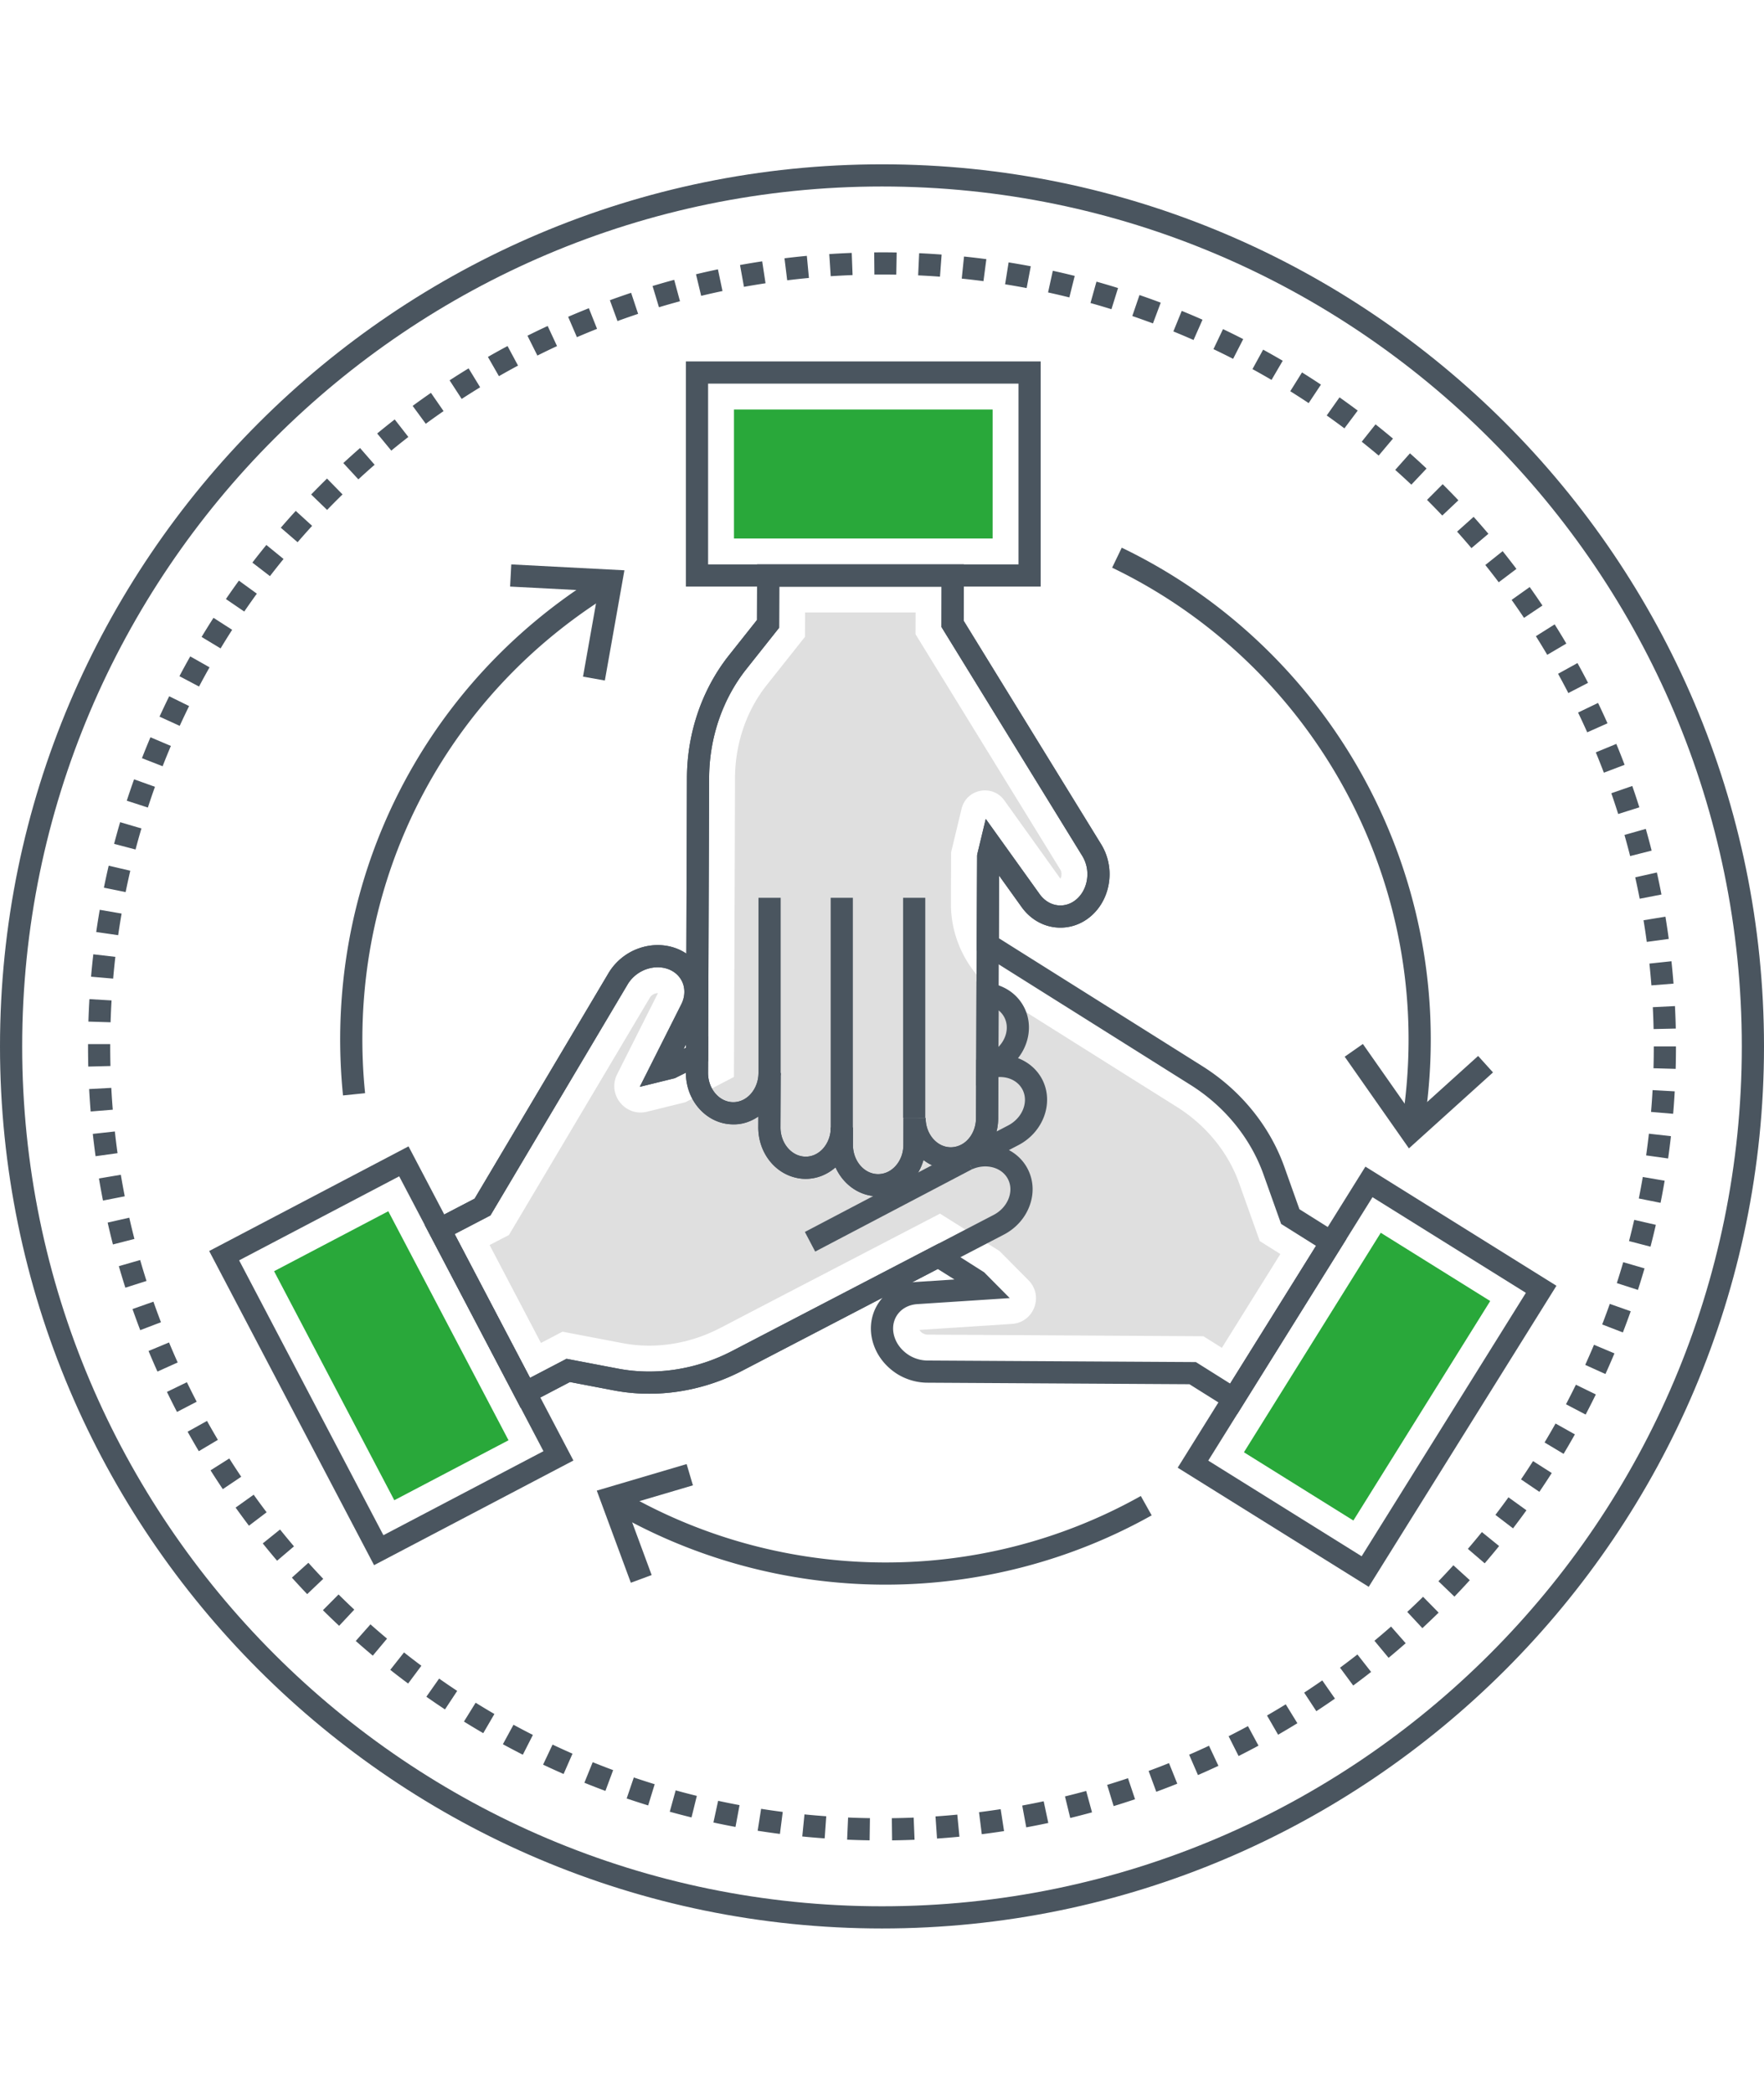 <svg version="1.1" id="Layer_1" xmlns="http://www.w3.org/2000/svg" x="0" y="0" width="102"
height="121" viewBox="0 0 512 512" style="enable-background:new 0 0 512 512"
xml:space="preserve">
<style>
    .st2 {
        fill: #4a555f
    }

    .st3 {
        fill: #29a83a
    }
</style>
<path
    d="m365.643 312.503-6.009-16.866c-3.19-8.92-9.596-16.758-18.033-22.065l-18.184-11.421-32.406-20.375a32.085 32.085 0 0 1-15.007-27.273l.051-14.823 3.038-12.634c1.394-5.796 8.953-7.272 12.424-2.426l16.263 22.702c.197-.336.316-.815.316-1.287 0-.489-.124-.965-.277-1.224L265.74 136.4l.019-6.327H233.67l-.023 7.061-11.128 14.027c-5.89 7.435-9.151 17.018-9.185 26.982l-.065 21.471-.243 65.255-14.101 7.345-11.119 2.742c-6.35 1.566-11.615-5.034-8.676-10.877l11.832-23.525-.078-.005c-.382 0-.813.116-1.151.293-.47.249-.855.593-1.004.832l-41.01 69.059-5.612 2.921 14.901 28.414 6.261-3.271 17.59 3.357c2.465.463 5.014.698 7.574.698 7.055 0 14.178-1.77 20.604-5.121l19.045-9.92 44.756-23.271 17.28 10.86 8.405 8.478c4.494 4.533 1.569 12.249-4.801 12.663l-26.848 1.746c.134.265.446.65.88.924.421.26.901.415 1.365.44l80.169.468 5.362 3.368 16.974-27.225-5.981-3.759z"
    style="fill:#dfdfdf" />
<path class="st2"
    d="M199.085 57.21v65.344h102.973V57.21H199.085zm96.535 58.905h-90.095V63.649h90.095v52.466z" />
<path class="st3" d="M213.038 71.162h75.07v37.441h-75.07z" />
<path class="st2"
    d="m377.162 303.262-4.391-12.324c-4.238-11.849-12.673-22.213-23.749-29.18L289.92 224.61l.062-18.175 6.55 9.14c2.723 3.791 6.821 5.962 11.248 5.962h.036c4.448-.012 8.558-2.213 11.277-6.042 1.905-2.687 2.956-6.047 2.956-9.461 0-3.017-.803-5.956-2.346-8.534l-40.002-65.029.052-16.351h-59.992l-.051 16.131-8.128 10.247c-7.823 9.875-12.155 22.517-12.202 35.602l-.174 50.974c-1.803-1.222-3.926-2.029-6.246-2.338-3.258-.441-6.723.19-9.772 1.785a16.819 16.819 0 0 0-6.456 6.028l-38.981 65.644-14.501 7.551 27.876 53.138 14.298-7.469 12.859 2.453c12.401 2.331 25.61.282 37.2-5.76l40.689-21.175a13.274 13.274 0 0 0-1.4 1.875c-2.339 3.782-2.637 8.432-.823 12.74 1.247 3.008 3.536 5.678 6.479 7.539a16.895 16.895 0 0 0 8.454 2.518l76.354.446 13.849 8.7 31.739-50.904-13.662-8.583zm-20.122 50.597-9.931-6.239-78.124-.455a10.364 10.364 0 0 1-5.146-1.543c-1.798-1.137-3.199-2.75-3.947-4.557-1.002-2.38-.87-4.885.358-6.872 1.23-1.988 3.41-3.225 5.984-3.391l26.843-1.748-7.422-7.487-13.17-8.374-59.978 31.203c-10.315 5.379-22.049 7.208-33.024 5.144l-15.052-2.871-10.592 5.533-21.885-41.729 10.396-5.413 39.893-67.176c.939-1.526 2.31-2.796 3.945-3.664 1.864-.974 3.964-1.362 5.917-1.1 2.553.341 4.643 1.722 5.737 3.789 1.094 2.069 1.058 4.577-.095 6.876l-12.053 23.955 10.183-2.51 9.655-4.926.287-82.181c.042-11.646 3.88-22.877 10.808-31.624l9.514-11.993.038-11.945h47.114l-.036 11.725 40.941 66.554a10.132 10.132 0 0 1 1.411 5.195c0 2.091-.629 4.127-1.767 5.734-1.499 2.11-3.702 3.323-6.043 3.33h-.019c-2.329 0-4.521-1.195-6.016-3.276l-15.651-21.844-2.461 10.238-.185 27.944 62.126 39.048c9.86 6.202 17.358 15.4 21.112 25.894l5.14 14.424 10.12 6.356-24.925 39.976zm-92.317-29.373 7.46-3.879 4.838 3.04-11.206.728c-.367.025-.732.061-1.092.111zm-65.612-69.084-.004.987-.667.347.671-1.334z" />
<path class="st2"
    d="m396.308 290.896-54.484 87.378 55.45 34.574 54.482-87.377-55.448-34.575zm-1.092 113.082-44.521-27.76 47.671-76.451 44.52 27.761-47.67 76.45z" />
<path transform="rotate(-58.057 396.769 351.86)" class="st3"
    d="M359.255 333.153h75.07v37.44h-75.07z" />
<path class="st2"
    d="m319.704 197.5-40.002-65.029.052-16.351h-59.992l-.051 16.131-8.128 10.247c-7.823 9.875-12.155 22.517-12.202 35.602l-.3 85.533c-.027 8.24 6.121 14.965 13.703 14.992 2.698.113 5.198-.824 7.324-2.273l-.013 3.1c-.027 8.21 6.114 14.937 13.702 14.992h.05c3.27 0 6.292-1.252 8.664-3.349 2.226 4.96 6.909 8.394 12.321 8.414h.05c3.721 0 7.202-1.581 9.812-4.455a15.201 15.201 0 0 0 3.35-6.084c2.229 1.721 4.947 2.738 7.877 2.748 3.544-.006 6.764-1.351 9.315-3.875 2.838-2.808 4.475-6.813 4.488-10.988l.258-70.425 6.552 9.143c2.723 3.791 6.821 5.962 11.248 5.962h.036c4.448-.012 8.558-2.213 11.277-6.042 1.905-2.687 2.956-6.047 2.956-9.461a16.596 16.596 0 0 0-2.347-8.532zm-5.861 14.269c-1.499 2.11-3.702 3.323-6.043 3.33h-.019c-2.329 0-4.521-1.195-6.016-3.276l-15.647-21.839-2.553 10.598-.281 76.254c-.009 2.476-.948 4.82-2.576 6.432-1.314 1.3-2.979 2.013-4.706 2.013h-.046c-4.019-.015-7.288-3.828-7.288-8.5l-6.439-.008v.01l-.021 7.821c-.008 2.336-.819 4.511-2.285 6.126-1.371 1.511-3.161 2.342-5.043 2.342h-.023c-4.035-.015-7.303-3.842-7.288-8.529l.021-4.854v-.139l-6.439-.014-.036.616c-.264 4.409-3.454 7.854-7.256 7.854h-.025c-4.039-.029-7.313-3.857-7.298-8.529l.065-15.747-6.439-.022c-.031 4.682-3.316 8.479-7.328 8.479h-.023c-4.035-.015-7.303-3.842-7.288-8.531l.3-85.534c.042-11.646 3.88-22.877 10.808-31.624l9.514-11.993.038-11.945h47.114l-.036 11.725 40.941 66.554a10.132 10.132 0 0 1 1.411 5.195c-.003 2.091-.632 4.128-1.77 5.735z" />
<path class="st2"
    d="M262.122 212.867h6.439v63.878h-6.439zM241.106 212.867h6.439v69.081h-6.439zM220.151 212.867h6.439v51.484h-6.439zM297.21 244.578c-1.972-3.779-5.664-6.315-10.124-6.955l-3.666-.526-.09 30.251 6.978-3.658c7.301-3.801 10.399-12.371 6.902-19.112zm-7.407 11.571.032-10.614a6.342 6.342 0 0 1 1.664 2.014c1.438 2.77.649 6.19-1.696 8.6z" />
<path class="st2"
    d="m292.842 286.093 2.744-1.432c7.286-3.793 10.386-12.351 6.907-19.091-3.042-5.824-10.151-8.507-16.891-6.39l-2.245.705-.076 16.952c-.008 2.476-.947 4.82-2.576 6.432a6.928 6.928 0 0 1-4.751 2.013c-4.021-.016-7.291-3.828-7.291-8.5l-6.439-.008-.021 7.832c-.008 2.335-.818 4.511-2.283 6.125-1.371 1.511-3.161 2.342-5.043 2.342h-.023c-4.035-.015-7.305-3.841-7.29-8.542l.023-4.828v-.152l-6.439-.016-.04.636a8.971 8.971 0 0 1-.818 3.303c-1.251 2.798-3.712 4.533-6.45 4.533a6.487 6.487 0 0 1-1.53-.204c-3.364-.842-5.796-4.343-5.781-8.32l.065-15.751-6.439-.021c-.029 4.681-3.316 8.479-7.326 8.479h-.023c-4.035-.016-7.305-3.843-7.29-8.529l.046-10.635-7.123 3.709 5.062-10.062c2.101-4.188 2.113-8.845.031-12.778-2.077-3.93-5.934-6.54-10.572-7.159-3.258-.441-6.723.19-9.772 1.785a16.819 16.819 0 0 0-6.456 6.028l-38.981 65.644-14.501 7.551 27.87 53.141 14.304-7.473 12.859 2.453c12.401 2.331 25.61.282 37.2-5.76l75.875-39.473c3.477-1.811 6.125-4.757 7.451-8.296 1.373-3.661 1.178-7.502-.545-10.81-1.232-2.376-3.141-4.218-5.422-5.433zm-3.121-9.23.052-11.951c3.031-.174 5.733 1.189 7.003 3.624 1.851 3.583-.017 8.255-4.163 10.413l-3.373 1.76c.313-1.245.477-2.537.481-3.846zm3.06 23.213c-.769 2.049-2.331 3.77-4.396 4.844l-75.879 39.475c-10.315 5.379-22.049 7.208-33.024 5.144l-15.052-2.871-10.594 5.534-21.883-41.73 10.396-5.413 39.893-67.176c.939-1.526 2.31-2.796 3.945-3.664 1.864-.974 3.964-1.362 5.917-1.1 2.553.341 4.643 1.722 5.737 3.789 1.094 2.069 1.058 4.577-.095 6.876l-12.053 23.955 10.183-2.51 3.199-1.564c-.013 8.226 6.129 14.937 13.704 14.965h.046c2.668 0 5.165-.834 7.28-2.275l-.017 3.1c-.027 7.019 4.357 13.022 10.612 14.585 1.042.277 2.048.422 3.155.409 3.199 0 6.25-1.229 8.653-3.342 2.226 4.957 6.906 8.388 12.318 8.407 3.717.019 7.24-1.569 9.862-4.455a15.162 15.162 0 0 0 3.348-6.084c2.23 1.72 4.949 2.736 7.879 2.748a12.66 12.66 0 0 0 5.655-1.277l.584 1.216c4.075-1.801 8.634-.554 10.395 2.836.874 1.67.953 3.651.232 5.578z" />
<path transform="rotate(-27.699 257.879 300.744)" class="st2"
    d="M232.162 297.529h51.485v6.439h-51.485z" />
<path class="st2"
    d="m118.574 285.015-57.859 30.371 47.858 91.175 57.859-30.372-47.858-91.174zM69.41 318.094l46.456-24.385 41.872 79.772-46.456 24.385-41.872-79.772z" />
<path transform="rotate(-27.699 113.56 345.786)" class="st3"
    d="M94.854 308.253h37.441v75.07H94.854z" />
<path class="st2"
    d="m37.817 205.019-6.271-1.461a228.162 228.162 0 0 0-1.39 6.382l6.309 1.281c.422-2.078.872-4.145 1.352-6.202zm3.23-12.273-6.179-1.815a224.573 224.573 0 0 0-1.75 6.29l6.225 1.639a230.766 230.766 0 0 1 1.704-6.114zm-5.751 24.708-6.347-1.096c-.369 2.139-.71 4.288-1.023 6.446l6.372.922c.304-2.1.637-4.189.998-6.272zm-2.916 25.208-6.426-.379a223.437 223.437 0 0 0-.292 6.523l6.435.194c.065-2.121.159-4.234.283-6.338zM31.99 256v-.661h-6.439V256c0 1.958.023 3.91.071 5.858l6.439-.161A224.865 224.865 0 0 1 31.99 256zm12.986-75.341-6.062-2.167a230.748 230.748 0 0 0-2.117 6.202l6.125 1.99c.656-2.021 1.341-4.03 2.054-6.025zm15.846-34.672-5.605-3.171a229.283 229.283 0 0 0-3.138 5.742l5.693 3.006c.99-1.875 2.006-3.733 3.05-5.577zm-11.224 22.815-5.928-2.517a211.754 211.754 0 0 0-2.467 6.071l5.999 2.337a212.826 212.826 0 0 1 2.396-5.891zm17.787-33.704-5.421-3.477a238.943 238.943 0 0 0-3.452 5.548l5.513 3.326a229.454 229.454 0 0 1 3.36-5.397zm14.914-20.555-4.989-4.071a230.125 230.125 0 0 0-4.058 5.121l5.102 3.928a219.09 219.09 0 0 1 3.945-4.978zm-7.749 10.065-5.211-3.781a227.036 227.036 0 0 0-3.765 5.345l5.317 3.63a234.309 234.309 0 0 1 3.659-5.194zM32.307 268.041l-6.431.34c.115 2.18.262 4.352.438 6.516l6.418-.524a220.078 220.078 0 0 1-.425-6.332zM54.886 157.23l-5.776-2.844a225.07 225.07 0 0 0-2.807 5.913l5.857 2.677c.882-1.93 1.791-3.845 2.726-5.746zm18.743 228.88-5.24 3.744a238.083 238.083 0 0 0 3.867 5.253l5.131-3.892a217.426 217.426 0 0 1-3.758-5.105zm16.964-281.179-4.754-4.343a230.433 230.433 0 0 0-4.337 4.883l4.875 4.207a228.208 228.208 0 0 1 4.216-4.747zM33.336 280.692l-6.401.702c.239 2.169.507 4.329.805 6.479l6.376-.882c-.29-2.091-.55-4.191-.78-6.299zM81.284 396.21l-5.018 4.037a238.89 238.89 0 0 0 4.159 5.027l4.905-4.173a228.571 228.571 0 0 1-4.046-4.891zm-21.202-31.512-5.626 3.136a249.413 249.413 0 0 0 3.247 5.646l5.538-3.287a230.656 230.656 0 0 1-3.159-5.495zm33.647 54.931a223.436 223.436 0 0 0 4.702 4.534l4.402-4.699a225.8 225.8 0 0 1-4.568-4.404l-4.536 4.569zm-4.222-13.757-4.783 4.31a235.878 235.878 0 0 0 4.435 4.788l4.662-4.442a231.578 231.578 0 0 1-4.314-4.656zm-22.956-30.278-5.441 3.444a234.264 234.264 0 0 0 3.561 5.457l5.345-3.593a225.775 225.775 0 0 1-3.465-5.308zm-12.304-22.129-5.793 2.809a230.6 230.6 0 0 0 2.92 5.819l5.714-2.966a230.069 230.069 0 0 1-2.841-5.662zm-16.721-47.749-6.28 1.419c.48 2.129.994 4.245 1.532 6.349l6.238-1.601a216.37 216.37 0 0 1-1.49-6.167zm-2.455-12.459-6.351 1.073c.365 2.151.752 4.29 1.172 6.418l6.318-1.241a237.236 237.236 0 0 1-1.139-6.25zm5.61 24.745-6.188 1.784a238.256 238.256 0 0 0 1.893 6.246l6.138-1.954a223.314 223.314 0 0 1-1.843-6.076zm3.852 12.091-6.074 2.136a234.274 234.274 0 0 0 2.245 6.127l6.016-2.299a242.146 242.146 0 0 1-2.187-5.964zm4.528 11.832-5.945 2.476a231.167 231.167 0 0 0 2.584 5.973l5.874-2.639c-.864-1.923-1.7-3.858-2.513-5.81zM360.844 50.729a223.432 223.432 0 0 0-5.869-2.9l-2.767 5.814a230.17 230.17 0 0 1 5.702 2.817l2.934-5.731zm94.364 102.719 5.723-2.953a238.836 238.836 0 0 0-3.067-5.744l-5.638 3.111a219.105 219.105 0 0 1 2.982 5.586zm5.484 11.404 5.882-2.62a217.004 217.004 0 0 0-2.738-5.91l-5.802 2.791a221.207 221.207 0 0 1 2.658 5.739zm-11.606-22.492 5.546-3.268a215.739 215.739 0 0 0-3.392-5.569l-5.45 3.429a217.138 217.138 0 0 1 3.296 5.408zm-6.743-10.725 5.354-3.58a231.12 231.12 0 0 0-3.702-5.369l-5.249 3.731a223.334 223.334 0 0 1 3.597 5.218zm23.177 44.931 6.02-2.281a218.189 218.189 0 0 0-2.402-6.073l-5.953 2.455c.804 1.954 1.584 3.92 2.335 5.899zm-30.516-55.263 5.14-3.88a240.868 240.868 0 0 0-4-5.15l-5.031 4.018a225.034 225.034 0 0 1 3.891 5.012zm42.971 104.366 6.38-.859a228.294 228.294 0 0 0-.966-6.46l-6.355 1.046c.343 2.082.657 4.173.941 6.273zm1.347 12.624 6.418-.507a234.57 234.57 0 0 0-.602-6.497l-6.401.681c.222 2.099.417 4.207.585 6.323zm-52.235-126.901 4.917-4.159a230.55 230.55 0 0 0-4.287-4.923l-4.796 4.297a217.082 217.082 0 0 1 4.166 4.785zm52.868 139.578 6.439-.145a238.82 238.82 0 0 0-.237-6.523l-6.431.322c.106 2.107.183 4.224.229 6.346zm-10.277-62.415 6.142-1.935a221.458 221.458 0 0 0-2.052-6.199l-6.083 2.111a225.743 225.743 0 0 1 1.993 6.023zm6.24 24.593 6.322-1.224a228.383 228.383 0 0 0-1.333-6.393l-6.284 1.406a214.86 214.86 0 0 1 1.295 6.211zm-2.771-12.385 6.242-1.583c-.537-2.114-1.1-4.215-1.693-6.305l-6.196 1.759a222.624 222.624 0 0 1 1.647 6.129zM372.31 57.013a238.407 238.407 0 0 0-5.688-3.224l-3.096 5.647a229.561 229.561 0 0 1 5.536 3.136l3.248-5.559zm-47.798-21.105a223.452 223.452 0 0 0-6.265-1.851l-1.736 6.2c2.042.571 4.069 1.171 6.085 1.798l1.916-6.147zm12.39 4.246a222.11 222.11 0 0 0-6.165-2.212l-2.088 6.091c2.01.689 4.008 1.406 5.993 2.149l2.26-6.028zm-24.966-7.766a223.218 223.218 0 0 0-6.357-1.49l-1.379 6.29c2.071.453 4.129.936 6.177 1.446l1.559-6.246zM118.524 79.126l-3.958-5.081a230.427 230.427 0 0 0-5.089 4.079l4.096 4.968a226.03 226.03 0 0 1 4.951-3.966zM349.03 45.1a222.732 222.732 0 0 0-6.028-2.56l-2.432 5.963c1.966.802 3.92 1.631 5.857 2.487l2.603-5.89zm74.267 52.414a225.736 225.736 0 0 0-4.557-4.676l-4.549 4.559a217.778 217.778 0 0 1 4.427 4.542l4.679-4.425zM108.735 87.197l-4.23-4.855a230.89 230.89 0 0 0-4.858 4.362l4.368 4.731a217.956 217.956 0 0 1 4.72-4.238zm295.57-7.591a240.905 240.905 0 0 0-5.056-4.135l-4.008 5.041a225.41 225.41 0 0 1 4.917 4.021l4.147-4.927zm-10.229-8.128a237.2 237.2 0 0 0-5.284-3.843l-3.714 5.259a232.883 232.883 0 0 1 5.138 3.738l3.86-5.154zm19.982 16.815a231.133 231.133 0 0 0-4.817-4.413l-4.28 4.811c1.58 1.406 3.14 2.836 4.678 4.288l4.419-4.686zM99.42 95.805l-4.502-4.603a241.988 241.988 0 0 0-4.603 4.628l4.628 4.477a220.978 220.978 0 0 1 4.477-4.502zm3.836 332.754a233.224 233.224 0 0 0 4.949 4.261l4.133-4.938a226.265 226.265 0 0 1-4.814-4.144l-4.268 4.821zM383.402 63.941a231.458 231.458 0 0 0-5.494-3.541l-3.412 5.46a227.09 227.09 0 0 1 5.343 3.443l3.563-5.362zM33.482 230.018l-6.397-.744c-.25 2.159-.47 4.324-.658 6.499l6.414.557c.185-2.111.396-4.216.641-6.312zm355.46 206.296 3.828 5.18a233.938 233.938 0 0 0 5.19-3.949l-3.97-5.068a227.85 227.85 0 0 1-5.048 3.837zm-10.407 7.242 3.53 5.385a238.542 238.542 0 0 0 5.402-3.647l-3.677-5.286a233.318 233.318 0 0 1-5.255 3.548zm-10.788 6.636 3.22 5.576a234.986 234.986 0 0 0 5.596-3.334l-3.375-5.485a230.744 230.744 0 0 1-5.441 3.243zm31.179-21.697 4.112 4.957a236.095 236.095 0 0 0 4.961-4.236l-4.247-4.84a215.558 215.558 0 0 1-4.826 4.119zm9.533-8.37 4.385 4.716a238.727 238.727 0 0 0 4.716-4.509l-4.515-4.593a225.812 225.812 0 0 1-4.586 4.386zm-51.855 36.079 2.897 5.75a230.386 230.386 0 0 0 5.775-3.01l-3.056-5.668a237.109 237.109 0 0 1-5.616 2.928zm-59.901 20.117 1.166 6.332c2.145-.394 4.278-.817 6.401-1.27l-1.341-6.297c-2.065.441-4.14.852-6.226 1.235zm12.409-2.645 1.526 6.257a236.847 236.847 0 0 0 6.32-1.634l-1.698-6.211a226.828 226.828 0 0 1-6.148 1.588zm108.396-62.45 4.641 4.465a231.172 231.172 0 0 0 4.46-4.771l-4.767-4.331a220.613 220.613 0 0 1-4.334 4.637zM299.181 29.59a236.556 236.556 0 0 0-6.431-1.124l-1.019 6.358c2.094.336 4.177.701 6.254 1.094l1.196-6.328zm45.965 431.981 2.562 5.907a231.523 231.523 0 0 0 5.936-2.678l-2.733-5.831a218.405 218.405 0 0 1-5.765 2.602zm-60.986 16.685.801 6.389c2.165-.27 4.322-.572 6.466-.904l-.981-6.364c-2.085.321-4.179.615-6.286.879zm49.223-11.971 2.226 6.042a226.087 226.087 0 0 0 6.096-2.344l-2.398-5.976a223.46 223.46 0 0 1-5.924 2.278zm-12.029 4.042 1.878 6.16a235.565 235.565 0 0 0 6.217-1.992l-2.05-6.104a221.44 221.44 0 0 1-6.045 1.936zm154.309-170.186 6.313 1.266c.427-2.131.824-4.272 1.188-6.424l-6.347-1.08c-.356 2.09-.739 4.169-1.154 6.238zm2.131-12.505 6.376.895c.302-2.148.577-4.306.82-6.474l-6.397-.721a237.09 237.09 0 0 1-.799 6.3zm-4.972 24.873 6.234 1.62a237.304 237.304 0 0 0 1.551-6.341l-6.276-1.444a224.327 224.327 0 0 1-1.509 6.165zm-46.774 89.323 4.884 4.194a225.32 225.32 0 0 0 4.184-5.016l-5.001-4.054a231.704 231.704 0 0 1-4.067 4.876zM480.01 256c0 2.122-.029 4.237-.088 6.346l6.435.182c.063-2.169.092-4.345.092-6.528h-6.439zm-.795 19.015 6.414.549c.187-2.163.337-4.337.459-6.517l-6.431-.359a212.5 212.5 0 0 1-.442 6.327zm-9.935 49.68 6.129 1.977a222.183 222.183 0 0 0 1.914-6.246l-6.184-1.796a212.417 212.417 0 0 1-1.859 6.065zm-4.247 12.003 6.007 2.323a231.13 231.13 0 0 0 2.272-6.144l-6.07-2.148a213.75 213.75 0 0 1-2.209 5.969zm-16.725 34.251 5.525 3.31c1.12-1.87 2.211-3.756 3.281-5.658l-5.618-3.15a211.601 211.601 0 0 1-3.188 5.498zm-14.266 21.019 5.115 3.909a228.737 228.737 0 0 0 3.895-5.245l-5.224-3.765a232.744 232.744 0 0 1-3.786 5.101zm7.431-10.305 5.329 3.614a239.957 239.957 0 0 0 3.595-5.458l-5.429-3.465a232.389 232.389 0 0 1-3.495 5.309zm18.638-33.228 5.865 2.656a233.569 233.569 0 0 0 2.618-5.996l-5.936-2.494a240.247 240.247 0 0 1-2.547 5.834zm-5.582 11.428 5.702 2.989a227.843 227.843 0 0 0 2.956-5.837l-5.785-2.828a233.782 233.782 0 0 1-2.873 5.676zM169.616 469.709c2.021.82 4.056 1.609 6.106 2.371l2.243-6.037a215.941 215.941 0 0 1-5.934-2.303l-2.415 5.969zm1.298-427.94a232.727 232.727 0 0 0-6.01 2.488l2.545 5.915c1.935-.833 3.884-1.64 5.846-2.421l-2.381-5.982zm-13.285 422.687a231.79 231.79 0 0 0 5.955 2.712l2.586-5.898a220.74 220.74 0 0 1-5.792-2.637l-2.749 5.823zm-44.356-27.514a229.46 229.46 0 0 0 5.184 3.976l3.849-5.163a225.666 225.666 0 0 1-5.041-3.867l-3.992 5.054zm82.411-403.416a226.405 226.405 0 0 0-6.278 1.795l1.857 6.165a219.63 219.63 0 0 1 6.102-1.743l-1.681-6.217zM158.96 46.918a229.31 229.31 0 0 0-5.865 2.829l2.88 5.76a219.855 219.855 0 0 1 5.701-2.749l-2.716-5.84zm22.933 427.354c2.065.701 4.144 1.375 6.238 2.017l1.891-6.154a221.65 221.65 0 0 1-6.058-1.961l-2.071 6.098zm1.289-436.979a230.22 230.22 0 0 0-6.167 2.151l2.209 6.049a219.46 219.46 0 0 1 5.991-2.09l-2.033-6.11zM123.75 444.746a228.446 228.446 0 0 0 5.406 3.681l3.546-5.375a218.39 218.39 0 0 1-5.25-3.576l-3.702 5.27zm1.333-378.419c-1.79 1.238-3.562 2.5-5.313 3.786l3.811 5.19a225.121 225.121 0 0 1 5.163-3.679l-3.661-5.297zm10.926-7.108a229.363 229.363 0 0 0-5.517 3.477l3.513 5.397a222.44 222.44 0 0 1 5.357-3.379l-3.353-5.495zm9.953 399.31a232.581 232.581 0 0 0 5.789 3.047l2.918-5.741a225.033 225.033 0 0 1-5.63-2.961l-3.077 5.655zm1.35-405.787a228.574 228.574 0 0 0-5.697 3.157l3.199 5.588a227.745 227.745 0 0 1 5.542-3.071l-3.044-5.674zm-12.652 399.21a222.249 222.249 0 0 0 5.605 3.369l3.236-5.565a228.142 228.142 0 0 1-5.446-3.274l-3.395 5.47zm86.565-423.794c-2.155.327-4.301.683-6.437 1.069l1.144 6.336c2.078-.375 4.165-.721 6.261-1.04l-.968-6.365zm39.038-2.569a241.907 241.907 0 0 0-4.266-.038l-2.262.011.062 6.439L256 31.99c1.386 0 2.767.013 4.144.037l.119-6.438zm-14.384 460.64c2.169.094 4.343.158 6.527.192l.096-6.439a215.176 215.176 0 0 1-6.343-.186l-.28 6.433zm12.971-6.238.084 6.439a242.69 242.69 0 0 0 6.517-.173l-.26-6.435c-2.107.085-4.22.142-6.341.169zm12.679-.511.44 6.425a231.52 231.52 0 0 0 6.506-.538l-.621-6.41c-2.099.204-4.206.378-6.325.523zm1.775-453.287a232.57 232.57 0 0 0-6.517-.394l-.297 6.433c2.119.098 4.232.225 6.336.381l.478-6.42zm-26.088-.478a237.68 237.68 0 0 0-6.521.337l.423 6.425a233.34 233.34 0 0 1 6.341-.327l-.243-6.435zM232.86 485.301c2.159.215 4.327.4 6.504.556l.457-6.423a227.353 227.353 0 0 1-6.324-.541l-.637 6.408zm-25.791-4.058c2.124.461 4.26.89 6.406 1.29l1.178-6.33a218.356 218.356 0 0 1-6.217-1.252l-1.367 6.292zm1.311-450.765c-2.134.449-4.26.927-6.37 1.434l1.505 6.261c2.052-.493 4.115-.958 6.189-1.394l-1.324-6.301zm77.908-2.953c-2.15-.283-4.312-.536-6.483-.759l-.658 6.406c2.108.217 4.211.463 6.303.738l.838-6.385zM194.395 478.12c2.094.581 4.201 1.132 6.317 1.654l1.543-6.253a220.377 220.377 0 0 1-6.142-1.606l-1.718 6.205zm39.792-451.55c-2.174.204-4.337.438-6.49.702l.784 6.391c2.094-.256 4.198-.483 6.309-.683l-.603-6.41zm-14.279 457.069c2.145.337 4.301.646 6.466.923l.818-6.387a216.714 216.714 0 0 1-6.282-.898l-1.002 6.362z" />
<path class="st2"
    d="M256.001 0C114.841 0 0 114.841 0 256s114.841 256 256.001 256c141.158 0 256-114.84 256-256S397.159 0 256.001 0zm0 505.561C118.392 505.561 6.438 393.609 6.438 256S118.392 6.439 256.001 6.439c137.607 0 249.561 111.953 249.561 249.561S393.608 505.561 256.001 505.561z" />
<path class="st2"
    d="m325.587 111.267-2.792 5.802c53.455 25.732 87.217 80.671 86.012 139.963a153.266 153.266 0 0 1-2.188 22.912l6.347 1.094a160.27 160.27 0 0 0 2.281-23.876c1.253-61.806-33.938-119.073-89.66-145.895zM179.084 123.616l-3.31-5.523c-47.104 28.224-75.89 77.81-77.005 132.643-.13 6.505.136 13.066.792 19.5l6.406-.654a154.595 154.595 0 0 1-.759-18.716c1.07-52.603 28.687-100.173 73.876-127.25zM331.125 386.488c-23.459 13.149-50.097 19.825-77.2 19.259-26.23-.533-51.945-7.855-74.366-21.176l-3.291 5.536c23.375 13.888 50.185 21.522 77.526 22.077 1.078.022 2.153.033 3.228.033 27.082 0 53.725-6.927 77.25-20.112l-3.147-5.617z" />
<path class="st2"
    d="m148.396 116.119-.336 6.431 25.562 1.33-4.402 24.81 6.339 1.126 5.676-31.988zM429.024 258.776l-18.995 17.158-14.457-20.637-5.274 3.696 18.641 26.605 24.403-22.043zM201.119 383.396l-1.824-6.175-26.08 7.704 9.886 26.738 6.041-2.233-7.5-20.28z" />
</svg>